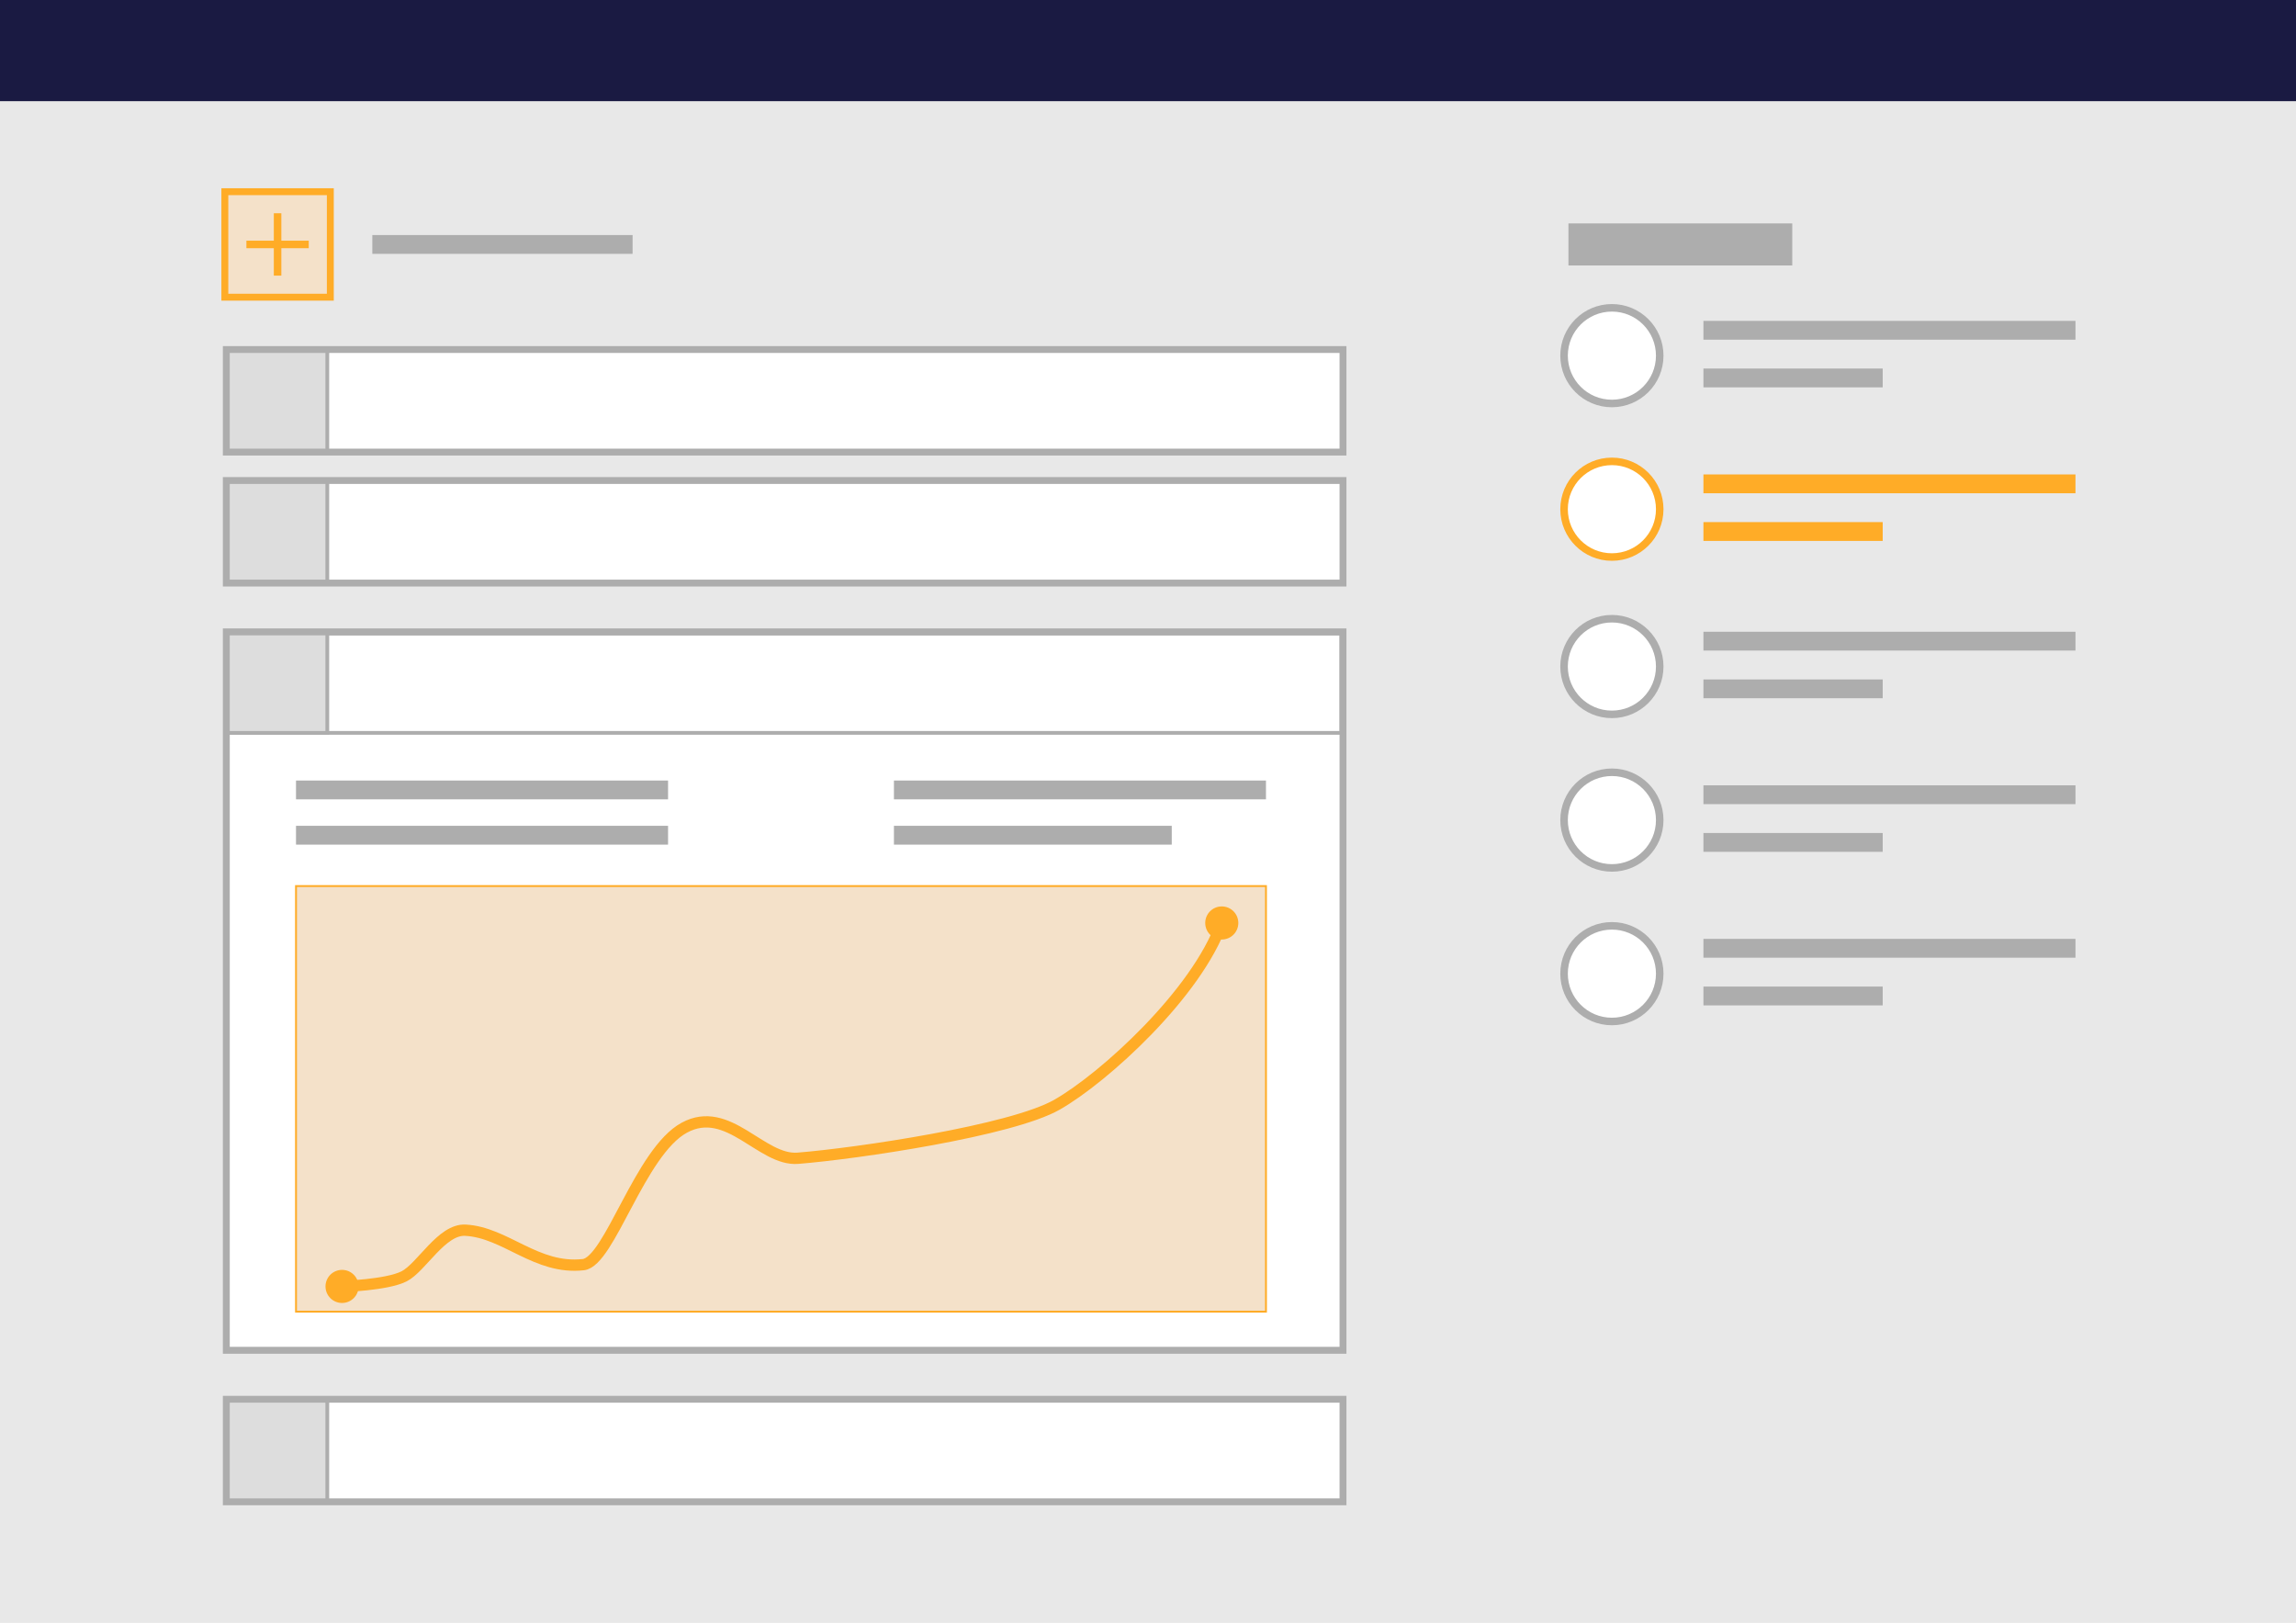 <?xml version="1.0" encoding="utf-8"?>
<!-- Generator: Adobe Illustrator 16.0.4, SVG Export Plug-In . SVG Version: 6.00 Build 0)  -->
<!DOCTYPE svg PUBLIC "-//W3C//DTD SVG 1.1//EN" "http://www.w3.org/Graphics/SVG/1.1/DTD/svg11.dtd">
<svg version="1.1" xmlns="http://www.w3.org/2000/svg" xmlns:xlink="http://www.w3.org/1999/xlink" x="0px" y="0px"
	 width="665.617px" height="470.436px" viewBox="0 0 665.617 470.436" enable-background="new 0 0 665.617 470.436"
	 xml:space="preserve">
<g id="screenshot">
	<g>
		<rect y="-0.001" fill="#E8E8E8" width="665.617" height="470.437"/>
	</g>
</g>
<g id="details">
	<g>
		<rect x="65.606" y="183.164" fill="#FFFFFF" width="323.731" height="208.249"/>
		<path fill="#ADADAD" d="M388.337,184.164v206.249H66.606V184.164H388.337 M390.337,182.164h-2H66.606h-2v2v206.249v2h2h321.731h2
			v-2V184.164V182.164L390.337,182.164z"/>
	</g>
	
		<rect x="85.815" y="256.843" fill="#F4E1C9" stroke="#FFAC27" stroke-width="0.545" stroke-miterlimit="10" width="281.193" height="123.366"/>
	<g>
		<rect x="65.606" y="101.315" fill="#FFFFFF" width="323.731" height="29.731"/>
		<path fill="#ADADAD" d="M388.337,102.315v27.731H66.606v-27.731H388.337 M390.337,100.315h-2H66.606h-2v2v27.731v2h2h321.731h2v-2
			v-27.731V100.315L390.337,100.315z"/>
	</g>
	<g>
		<rect x="65.606" y="139.283" fill="#FFFFFF" width="323.731" height="29.732"/>
		<path fill="#ADADAD" d="M388.337,140.283v27.732H66.606v-27.732H388.337 M390.337,138.283h-2H66.606h-2v2v27.732v2h2h321.731h2v-2
			v-27.732V138.283L390.337,138.283z"/>
	</g>
	<g>
		<rect x="65.606" y="405.6" fill="#FFFFFF" width="323.731" height="29.731"/>
		<path fill="#ADADAD" d="M388.337,406.6v27.731H66.606V406.6H388.337 M390.337,404.6h-2H66.606h-2v2v27.731v2h2h321.731h2v-2V406.6
			V404.6L390.337,404.6z"/>
	</g>
	<g>
		<path fill="#ADADAD" d="M388.337,184.164v27.732H66.606v-27.732H388.337 M389.428,183.073h-1.091H66.606h-1.091v1.091v27.732
			v1.091h1.091h321.731h1.091v-1.091v-27.732V183.073L389.428,183.073z"/>
	</g>
	<rect fill="#1A1A42" width="665.617" height="29.328"/>
	
		<rect x="65.182" y="55.568" fill="#F4E1C9" stroke="#FFAC27" stroke-width="2" stroke-miterlimit="10" width="30.581" height="30.579"/>
	<g>
		<rect x="66.061" y="101.77" fill="#DDDDDD" width="28.824" height="28.822"/>
		<path fill="#ADADAD" d="M94.339,102.315v27.731H66.606v-27.731H94.339 M95.43,101.225h-1.091H66.606h-1.091v1.091v27.731v1.091
			h1.091h27.733h1.091v-1.091v-27.731V101.225L95.43,101.225z"/>
	</g>
	<g>
		<rect x="66.061" y="139.738" fill="#DDDDDD" width="28.824" height="28.823"/>
		<path fill="#ADADAD" d="M94.339,140.283v27.732H66.606v-27.732H94.339 M95.43,139.192h-1.091H66.606h-1.091v1.091v27.732v1.091
			h1.091h27.733h1.091v-1.091v-27.732V139.192L95.43,139.192z"/>
	</g>
	<g>
		<rect x="66.061" y="406.055" fill="#DDDDDD" width="28.824" height="28.821"/>
		<path fill="#ADADAD" d="M94.339,406.6v27.731H66.606V406.6H94.339 M95.43,405.509h-1.091H66.606h-1.091v1.091v27.731v1.091h1.091
			h27.733h1.091v-1.091V406.6V405.509L95.43,405.509z"/>
	</g>
	<g>
		<rect x="66.061" y="183.619" fill="#DDDDDD" width="28.824" height="28.823"/>
		<path fill="#ADADAD" d="M94.339,184.164v27.732H66.606v-27.732H94.339 M95.43,183.073h-1.091H66.606h-1.091v1.091v27.732v1.091
			h1.091h27.733h1.091v-1.091v-27.732V183.073L95.43,183.073z"/>
	</g>
	
		<line fill="none" stroke="#FFAC27" stroke-width="2.182" stroke-miterlimit="10" x1="71.435" y1="70.857" x2="89.509" y2="70.857"/>
	
		<line fill="none" stroke="#FFAC27" stroke-width="2.182" stroke-miterlimit="10" x1="80.472" y1="61.82" x2="80.472" y2="79.895"/>
	<circle fill="#FFFFFF" stroke="#ADADAD" stroke-width="2.182" stroke-miterlimit="10" cx="467.293" cy="103.092" r="13.866"/>
	<circle fill="#FFFFFF" stroke="#FFAC27" stroke-width="2.182" stroke-miterlimit="10" cx="467.293" cy="147.604" r="13.866"/>
	<circle fill="#FFFFFF" stroke="#ADADAD" stroke-width="2.182" stroke-miterlimit="10" cx="467.293" cy="193.208" r="13.866"/>
	<circle fill="#FFFFFF" stroke="#ADADAD" stroke-width="2.182" stroke-miterlimit="10" cx="467.293" cy="237.721" r="13.866"/>
	<circle fill="#FFFFFF" stroke="#ADADAD" stroke-width="2.182" stroke-miterlimit="10" cx="467.293" cy="282.234" r="13.866"/>
	
		<line fill="none" stroke="#ADADAD" stroke-width="5.454" stroke-miterlimit="10" x1="493.829" y1="95.738" x2="601.683" y2="95.738"/>
	
		<line fill="none" stroke="#ADADAD" stroke-width="5.454" stroke-miterlimit="10" x1="493.829" y1="109.557" x2="545.803" y2="109.557"/>
	
		<line fill="none" stroke="#ADADAD" stroke-width="12.188" stroke-miterlimit="10" x1="454.695" y1="70.857" x2="519.579" y2="70.857"/>
	
		<line fill="none" stroke="#FFAC27" stroke-width="5.454" stroke-miterlimit="10" x1="493.829" y1="140.252" x2="601.683" y2="140.252"/>
	
		<line fill="none" stroke="#FFAC27" stroke-width="5.454" stroke-miterlimit="10" x1="493.829" y1="154.07" x2="545.803" y2="154.07"/>
	
		<line fill="none" stroke="#ADADAD" stroke-width="5.454" stroke-miterlimit="10" x1="493.829" y1="185.854" x2="601.683" y2="185.854"/>
	
		<line fill="none" stroke="#ADADAD" stroke-width="5.454" stroke-miterlimit="10" x1="493.829" y1="199.674" x2="545.803" y2="199.674"/>
	
		<line fill="none" stroke="#ADADAD" stroke-width="5.454" stroke-miterlimit="10" x1="493.829" y1="230.368" x2="601.683" y2="230.368"/>
	
		<line fill="none" stroke="#ADADAD" stroke-width="5.454" stroke-miterlimit="10" x1="493.829" y1="244.188" x2="545.803" y2="244.188"/>
	
		<line fill="none" stroke="#ADADAD" stroke-width="5.454" stroke-miterlimit="10" x1="493.829" y1="274.881" x2="601.683" y2="274.881"/>
	
		<line fill="none" stroke="#ADADAD" stroke-width="5.454" stroke-miterlimit="10" x1="493.829" y1="288.701" x2="545.803" y2="288.701"/>
	
		<line fill="none" stroke="#ADADAD" stroke-width="5.454" stroke-miterlimit="10" x1="85.815" y1="228.98" x2="193.671" y2="228.98"/>
	
		<line fill="none" stroke="#ADADAD" stroke-width="5.454" stroke-miterlimit="10" x1="107.942" y1="70.857" x2="183.389" y2="70.857"/>
	
		<line fill="none" stroke="#ADADAD" stroke-width="5.454" stroke-miterlimit="10" x1="85.815" y1="242.105" x2="193.671" y2="242.105"/>
	
		<line fill="none" stroke="#ADADAD" stroke-width="5.454" stroke-miterlimit="10" x1="259.153" y1="228.98" x2="367.008" y2="228.98"/>
	
		<line fill="none" stroke="#ADADAD" stroke-width="5.454" stroke-miterlimit="10" x1="259.153" y1="242.105" x2="339.695" y2="242.105"/>
	<circle fill="#FFAC27" cx="99.162" cy="372.895" r="4.797"/>
	<path fill="#FFAC27" d="M358.993,267.539c0,2.65-2.148,4.799-4.798,4.799s-4.798-2.148-4.798-4.799
		c0-2.646,2.148-4.795,4.798-4.795S358.993,264.893,358.993,267.539z"/>
	<path fill="none" stroke="#FFAC27" stroke-width="3.272" stroke-miterlimit="10" d="M99.162,372.895c0,0,12.93-0.363,17.98-2.922
		c5.049-2.558,10.884-13.74,17.783-13.375c11.671,0.619,20.531,11.5,34.178,9.984c7.63-0.848,16.404-32.726,29.288-39.703
		c12.76-6.909,22.294,9.717,32.923,8.863c17.169-1.379,61.895-7.985,75.115-15.525c13.737-7.833,40.516-32.27,47.766-52.678"/>
</g>
</svg>

